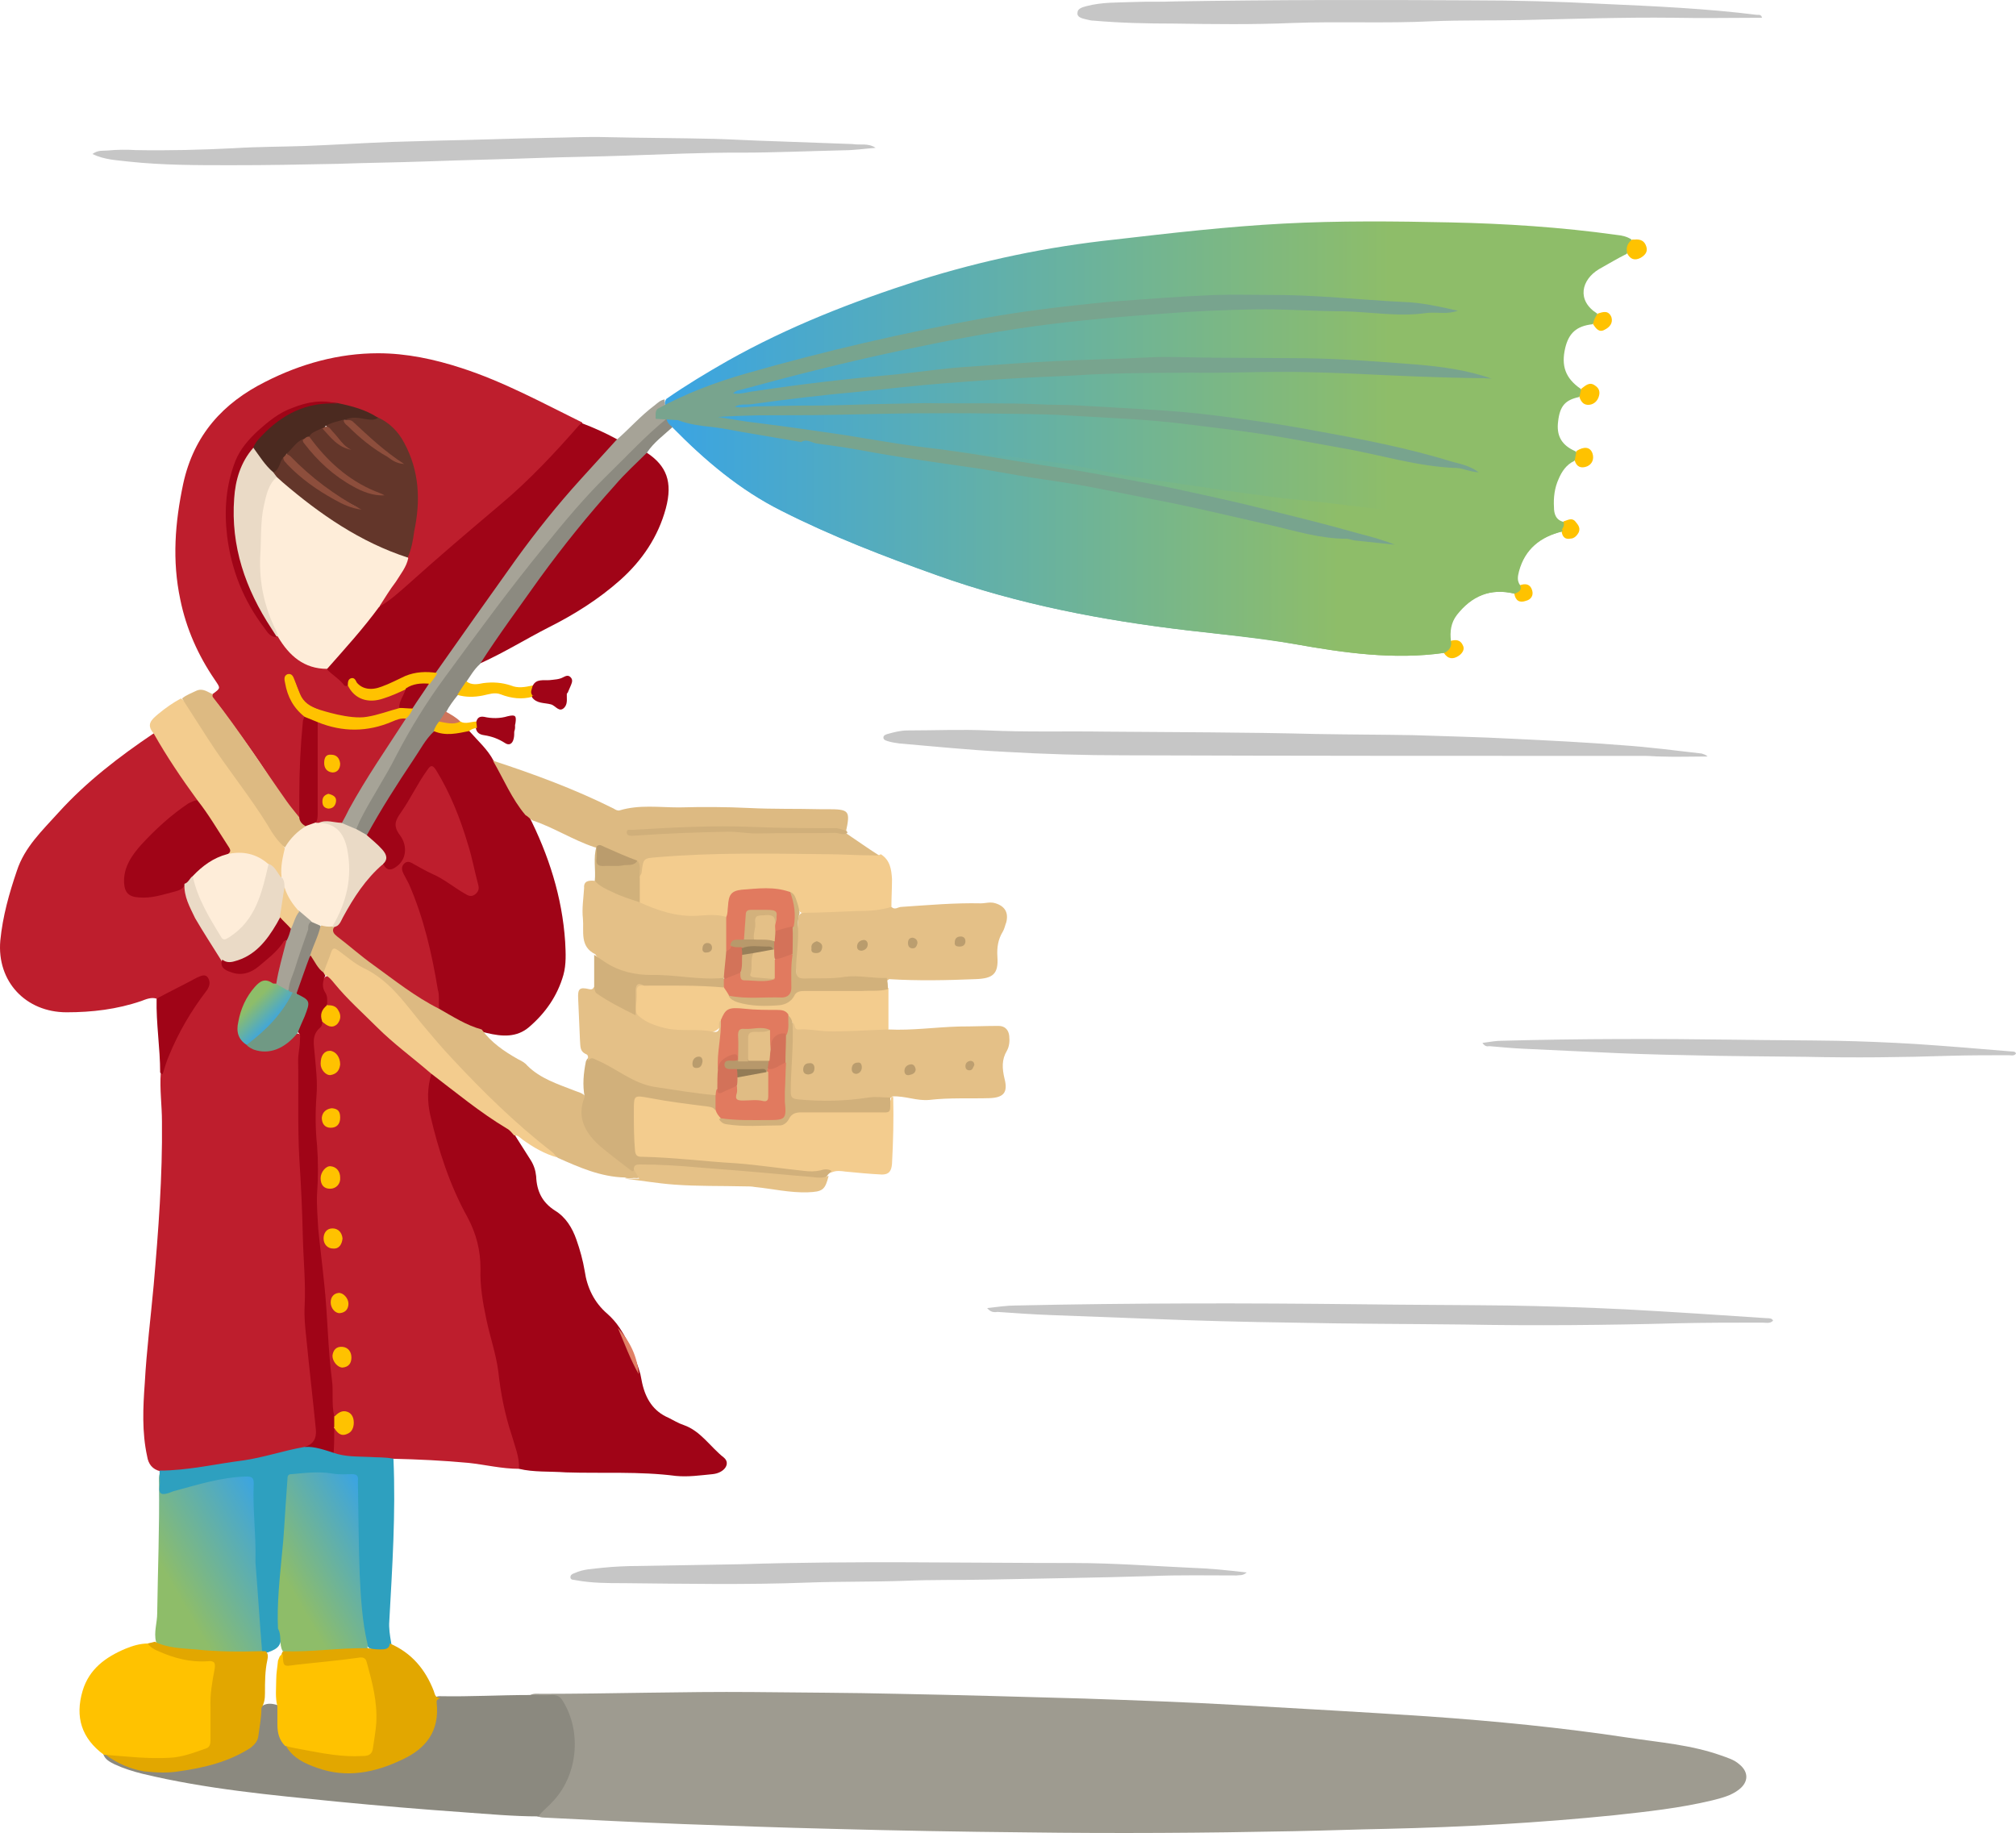 <?xml version="1.0" encoding="UTF-8"?><svg id="Layer_1" xmlns="http://www.w3.org/2000/svg" xmlns:xlink="http://www.w3.org/1999/xlink" viewBox="0 0 340.48 309.56"><defs><style>.cls-1{fill:url(#bluegreen1);}.cls-2{fill:#a6a397;}.cls-3{fill:#f2cc8f;}.cls-4{fill:#d1b17b;}.cls-5{fill:#ba9d6e;}.cls-6{fill:#b8996b;}.cls-7{fill:#bb9d6e;}.cls-8{fill:url(#bluegreen1-3);}.cls-9{fill:#e5c187;}.cls-10{fill:#be1e2d;}.cls-11{fill:#b7986b;}.cls-12{fill:#937b56;}.cls-13{fill:#d4b17c;}.cls-14{fill:#a00417;}.cls-15{fill:url(#bluegreen1-4);}.cls-16{fill:#d2b17b;}.cls-17{fill:#d1b07b;}.cls-18{fill:#feedd9;}.cls-19{fill:#a7a397;}.cls-20{fill:url(#bluegreen1-5);}.cls-21{fill:#f3cc8e;}.cls-22{fill:#8c4d3b;}.cls-23{fill:#e4c087;}.cls-24{fill:#bd9f70;}.cls-25{fill:#8d4e3c;}.cls-26{fill:#b99c6d;}.cls-27{fill:#eadac6;}.cls-28{fill:#ddba82;}.cls-29{fill:#ba9c6d;}.cls-30{fill:#78a48e;}.cls-31{fill:#63362a;}.cls-32{fill:#2ea0bf;}.cls-33{fill:url(#bluegreen1-2);}.cls-34{fill:#d37259;}.cls-35{fill:#8b897f;}.cls-36{fill:#e18065;}.cls-37{fill:#e2a700;}.cls-38{fill:#d37359;}.cls-39{fill:#e0bc84;}.cls-40{fill:#ba9c6e;}.cls-41{fill:#8c8a80;}.cls-42{fill:#ffc200;}.cls-43{fill:#ce745b;}.cls-44{fill:#9e9b90;}.cls-45{fill:#d47259;}.cls-46{fill:#d3b17c;}.cls-47{fill:#e17a5f;}.cls-48{fill:#d0af7a;}.cls-49{fill:#c6c6c6;}.cls-50{fill:#987f59;}.cls-51{fill:#8d8a80;}.cls-52{fill:#bb9e6f;}.cls-53{fill:#709984;}.cls-54{fill:#4b2a20;}</style><linearGradient id="bluegreen1" x1="112.27" y1="74.07" x2="275.55" y2="74.07" gradientTransform="matrix(1, 0, 0, 1, 0, 0)" gradientUnits="userSpaceOnUse"><stop offset="0" stop-color="#3aa4e3"/><stop offset=".75" stop-color="#8ebd69"/></linearGradient><linearGradient id="bluegreen1-2" x1="47.43" y1="257.04" x2="22.87" y2="271.23" xlink:href="#bluegreen1"/><linearGradient id="bluegreen1-3" x1="46.39" y1="172.84" x2="41.62" y2="168.07" xlink:href="#bluegreen1"/><linearGradient id="bluegreen1-4" x1="65.36" y1="257.97" x2="43.11" y2="270.82" xlink:href="#bluegreen1"/><linearGradient id="bluegreen1-5" x1="112.55" y1="90.36" x2="263.89" y2="90.36" xlink:href="#bluegreen1"/></defs><path class="cls-44" d="M89.55,286.26c.6-.3,1.2-.2,1.8-.2,11.9,0,23.9-.4,35.8-.3,8.2,.1,16.3,.1,24.5,.3,10.5,.2,21,.5,31.5,.8,8.7,.3,17.3,.6,26,1.1,10.6,.6,21.3,1.2,31.9,1.9,11.4,.8,22.7,1.9,33.9,3.6,5.3,.8,10.6,1.2,15.7,3,1.1,.4,2.2,.7,3.1,1.5,1.6,1.3,1.6,3-.1,4.3-1.3,1-2.9,1.4-4.5,1.8-5.4,1.3-11,1.9-16.5,2.5-12.8,1.3-25.5,2-38.4,2.3-5.3,.1-10.5,.3-15.8,.4-15,.3-30,.4-45,.2-11-.1-22-.3-33.1-.6-8.3-.2-16.6-.5-24.9-.8-7.9-.3-15.7-.7-23.6-1.1-.4,0-.7-.1-1.1-.2-.1-1.1,.8-1.6,1.4-2.2,2.8-2.9,4.3-6.4,4.2-10.5-.1-2.1-.6-4.2-1.6-6.1-.5-1-1.2-1.4-2.3-1.4-.8,.2-1.9,.6-2.9-.3Z"/><path class="cls-10" d="M26.45,168.66c-.9-.3-1.8,.1-2.6,.4-4.1,1.4-8.3,1.9-12.6,1.9-6.9,0-11.8-5.2-11.2-12.1,.4-4.1,1.5-8,2.8-11.8,1.3-4,4.3-6.8,7-9.8,4.7-5.2,10.3-9.5,16.1-13.4,.8,0,1,.6,1.2,1.1,1.5,3,3.5,5.7,5.5,8.5,.4,.5,1,1,.7,1.8-3.9,2.4-7.4,5.4-10.2,9-1,1.2-1.7,2.7-1.8,4.3-.1,1.7,.6,2.5,2.3,2.6,2.7,.1,5.2-.7,7.5-1.9,.7,1.2,.7,2.6,1.4,3.9,1.4,2.5,2.9,4.8,4.4,7.2,.3,.5,.7,1,.8,1.6,.2,1.4,.8,2.1,2.2,2.2,1.4,.1,2.5-.4,3.6-1.2,1.3-1.1,2.6-2.2,3.7-3.5,.3-.4,.8-1.2,1.4-.2-.4,2.4-1,4.7-1.7,7-.4,.5-.9,.3-1.4,.1-.9-.3-1.5,0-2.1,.7-1.7,1.8-2.5,4-2.9,6.5-.2,1.2,.6,2.1,1.4,2.8,2.3,1.5,4.7,1.2,7.2-1,.4-.4,.8-1.2,1.6-.6,.4,.6,.3,1.3,.3,2-.4,6.3-.4,12.6,0,18.9,.1,2.5,.2,5.1,.3,7.6,.2,6.3,.6,12.7,.7,19,.1,5.1,.8,10.3,1.4,15.4,.2,1.6,.3,3.2,.5,4.8,.2,1.9,.1,2-1.7,2.3-.2,0-.4,.1-.5,.1-6.6,1.8-13.4,2.9-20.2,3.8-1.5,.2-3,.5-4.5-.2-1.3-.3-2-1.2-2.2-2.5-.9-4.1-.7-8.3-.4-12.4,.3-5.5,1-11,1.5-16.5,.8-9.2,1.5-18.4,1.4-27.6,0-2.8-.4-5.5-.2-8.3,1.4-4.5,3.7-8.6,6.3-12.5,.4-.6,.8-1.1,1.2-1.7,.3-.4,.5-1,.1-1.4s-.9-.2-1.3,0c-1.8,.9-3.5,1.9-5.3,2.7-.5,.2-1,.7-1.7,.4Z"/><path class="cls-1" d="M275.55,40.46c-.1,.8-.5,1.6-.8,2.4-1.6,.8-3.1,1.7-4.7,2.6-3,1.8-3.8,5.3-.3,7.5,.1,.8-.2,1.3-.8,1.8-2.7,.3-4,1.5-4.6,4-.7,3,0,5.1,2.6,6.9,.4,.6,.2,1-.3,1.4-2.3,.5-3.2,1.5-3.5,4.1-.3,2.3,.5,3.8,2.4,4.8l.6,.3c.4,.6,.2,1.1-.3,1.6-1.3,.6-2.1,1.8-2.6,3-.7,1.5-.9,3.2-.8,4.8,0,1.1,.3,2.2,1.7,2.5,.5,.7,.4,1.2-.4,1.3h0v.3c-3.7,.9-6.3,3-7.3,6.7-.2,.8-.4,1.6,.2,2.4,.3,.8-.2,1.2-.9,1.4-4.1-1-7.3,.4-9.8,3.6-1,1.3-1.2,2.8-1,4.4,.2,.9-.2,1.5-1.1,2-8.5,1.2-16.9,0-25.3-1.5-5.9-1-12-1.6-18-2.3-14.4-1.7-28.6-4.4-42.3-9.3-9-3.2-17.8-6.6-26.3-10.9-7-3.5-12.9-8.5-18.4-14.1-.6-.4-1.1-.9-1.1-1.7l.1-.1c0-.5-.2-1.1,.2-1.5-.6-.4-.6-.9-.2-1.5,3.3-2.3,6.8-4.4,10.3-6.4,10.3-5.8,21.1-10,32.3-13.6,10.8-3.4,21.8-5.7,33.1-6.9,9.5-1.1,19-2.2,28.5-2.7,9.4-.5,18.8-.4,28.2-.2,9.3,.2,18.7,.8,28,2.1,1,.1,1.9,.3,2.6,.8Z"/><path class="cls-10" d="M87.65,248.06c-2.9,0-5.7-.7-8.5-1-4.3-.4-8.5-.6-12.8-.7-1.6,.6-3.1,.1-4.7,.2-1.3,.1-2.5-.2-3.8-.3-.6,0-1.3-.2-1.6-.8-.4-1.3-.3-2.6-.1-3.9,.3-.7,.7-.4,1.1-.2,.6,.4,1.2,.6,1.7,0s.5-1.3,.2-1.9c-.4-.7-1-.7-1.7-.4-.5,.2-.9,.5-1.3-.2-.4-.9-.4-1.8-.4-2.7-.1-4.7-.8-9.4-1-14-.3-6.4-1.4-12.7-1.7-19.1-.1-1.3,.2-2.6,.2-3.9,.1-3.6-.4-7.2-.3-10.8,.2-4.1,.2-8.1-.4-12.1-.2-1.5,.9-2.4,1.5-3.4,.3-.5,.7-.5,1.2-.2,.8,.4,1.5,.2,1.8-.6,.3-.8-.1-1.4-.9-1.7-.3-.1-.7-.2-.9-.5-.3-.9-.5-1.8-.8-2.6-.3-.8-.2-1.6,.5-2.3,.7-.4,1.1,.2,1.5,.6,4.7,5.4,10,10.2,15.5,14.7,.5,.4,1.1,.7,1.1,1.5-.9,8.7,2.8,16.3,6.4,23.8,1.1,2.2,2.2,4.4,2.1,6.9-.1,5.8,1.3,11.2,2.7,16.7,.4,1.6,.6,3.3,.8,4.9,.4,3.9,1.9,7.5,2.8,11.3,.1,.9,.6,1.8-.2,2.7Z"/><path class="cls-10" d="M35.85,117.26c1.5-1.1,1.4-1,.4-2.5-2.8-4.1-4.8-8.6-5.8-13.5-1.4-6.6-.9-13,.5-19.6,1.8-8.2,6.7-13.6,13.9-17.2,5.9-3,12.3-4.8,19-4.8,4.8,0,9.5,1,14.1,2.5,7.1,2.3,13.7,5.9,20.4,9.2-.1,.6-.5,1.1-.9,1.5-5.8,6.4-12.1,12.4-18.9,17.8-3.7,3-7.2,6.3-10.8,9.5-.7,.6-1.5,1.2-2.3,1.8-.4,.3-.7,.8-1.3,.5-.3-.6,.2-1.1,.4-1.5,.7-1.3,1.6-2.5,2.4-3.7,.7-1,1.3-2.1,1.7-3.3,1-2.9,1.7-6,1.7-9.1,0-5.6-1.3-10.7-6.5-13.9-2.2-1.2-4.5-1.9-6.9-2.5-4.3-.8-8,.3-11.3,3-1.1,.9-2.3,1.9-3.2,3-2.6,3.1-3.5,6.8-3.7,10.6-.4,7.6,1.7,14.5,6.4,20.5,.5,.6,.9,1.3,1.8,1.5,.1,0,.3,.1,.4,.2,.9,.7,1.4,1.8,2.2,2.6,1.3,1.4,2.8,2.2,4.7,2.4,.5,.1,1,.1,1.4,.5,1.4,.7,2.3,1.9,3.5,2.8,2,2.4,3.5,2.8,6.5,1.7,1.1-.4,2-1.4,3.3-1,.2,1.3-.7,2.3-1,3.4-2.7,1.3-5.5,2.2-8.6,1.9-.8-.1-7.1-1.8-8.1-3.1-.5-.6-.7-1.4-1-2.1s-.4-1.4-1.1-2c-.4,.9-.1,1.6,.2,2.3,.5,1.2,1,2.3,1.9,3.2,.4,.4,.8,.8,.8,1.4-.5,5.4-.5,10.9-.7,16.3-.5,1.2-1,.3-1.4-.1-1.3-1.7-2.8-3.4-3.9-5.3-2.8-4.6-6.1-8.9-9.3-13.3-.8-.4-1.6-.8-.9-1.6Z"/><path class="cls-14" d="M87.65,248.06c.1-2-.7-3.8-1.2-5.6-1.2-3.6-1.9-7.2-2.3-10.9-.4-3-1.4-5.8-2-8.7-.6-2.8-1.1-5.7-1-8.6,0-3.1-.7-5.9-2.2-8.7-3-5.4-4.9-11.3-6.3-17.3-.5-2.3-.5-4.6,.2-6.9,.5-.2,.8,.2,1.1,.4,4,2.9,7.7,6.1,12,8.6,.6,.3,1,.8,1.1,1.5,.9,1.4,1.7,2.7,2.6,4.1,.5,.8,.8,1.7,.9,2.7,.1,2.5,1,4.4,3.2,5.8,1.8,1.1,2.9,2.9,3.6,4.9,.6,1.7,1.1,3.5,1.4,5.3,.4,2.8,1.6,5.3,3.8,7.2,.8,.7,1.5,1.5,2.1,2.4,1.6,2.4,2.7,5.1,3.5,7.8,.1,.5,.2,1,.3,1.5,.6,2.7,1.9,4.8,4.5,5.9,.8,.4,1.6,.9,2.5,1.2,2.9,1,4.5,3.7,6.8,5.5,1.2,1,.1,2.6-1.9,2.8-2.1,.2-4.1,.5-6.2,.3-6.2-.8-12.4-.4-18.6-.6-2.8-.2-5.4,0-7.9-.6Z"/><path class="cls-14" d="M79.35,123.56c1.4,1.6,3,3,4,4.9,1.2,.9,1.7,2.3,2.4,3.6,1,2,2.2,3.8,3.5,5.6,3.4,6.7,5.7,13.8,6.2,21.4,.1,1.9,.2,3.8-.3,5.6-1,3.5-3,6.4-5.8,8.8-2.1,1.8-4.6,1.6-7.1,1-.3-.1-.5-.1-.8-.2-2.5-.5-4.5-2-6.8-3.1-.3-.2-.6-.4-.8-.8-.3-1.5-.1-3-.4-4.5-1.3-6.1-2.5-12.3-5.4-18-.4-.8-.6-1.6,.1-2.3,.7-.7,1.4-.4,2.2,0,2.3,1.2,4.7,2.3,6.9,3.9,.5,.3,1,.7,1.5,1,.5,.2,.9,.4,1.4,0,.4-.4,.3-.8,.2-1.3-1.2-5.7-3-11.1-5.5-16.3-.5-1-.9-2.5-1.9-2.6s-1.4,1.4-2,2.2c-1.3,1.8-2.2,4-3.5,5.8-.5,.7-.4,1.3,.1,1.9,.6,.8,.9,1.7,1.1,2.7,.3,1.6-.3,3-1.6,3.9-1,.7-1.8,.5-2.5-.5,.6-1.4,0-2.4-1-3.3-.6-.6-1.4-1-1.7-1.9,0-.8,.5-1.3,.9-2,2.7-4.9,5.9-9.6,9.1-14.3,.4-.6,.9-1.3,1.8-1.4,1.6,.2,3.1,.5,4.7,0,.2-.2,.7-.2,1,.2Z"/><path class="cls-35" d="M89.55,286.26c1.2,0,2.5,.1,3.7,0,.9,0,1.4,.3,1.8,1,3.3,5.3,2.5,12.8-1.9,17.2-.7,.8-1.6,1.4-2.2,2.3-4.2,0-8.5-.4-12.7-.7-7.1-.5-14.2-1.1-21.4-1.8-11-1.1-22-2.1-32.8-4.7-1.6-.4-3.2-.9-4.7-1.6-.8-.4-1.6-.8-1.9-1.7,.1-.1,.3-.1,.4-.1,2.6,1.3,5.1,2.5,8.1,2.6,1.4,.1,2.9,0,4.3-.2,3.8-.5,7.5-1.3,10.9-3.3,1.4-.8,2.1-1.8,2.3-3.3,.2-1.2,0-2.5,.6-3.7,.9-.7,1.8-.6,2.8-.3,.7,.7,.5,1.6,.5,2.4,0,1.5,.3,2.9,1.1,4.2,.6,1.2,1.7,1.8,2.8,2.4,5.5,3,10.9,2.2,16.3-.3,.4-.2,.8-.4,1.2-.7,3.1-1.7,4.7-4.3,4.6-7.9,0-.7-.2-1.6,.9-1.6,5.2,.1,10.2-.2,15.3-.2Z"/><path class="cls-14" d="M64.05,102.46c1.8-1,3.3-2.4,4.9-3.8,5.1-4.6,10.3-9,15.5-13.4,4.9-4.1,9.2-8.7,13.4-13.5,.1-.1,.3-.2,.4-.3,2.1,.8,4.1,1.7,6.1,2.8,.1,.7-.5,1.1-.9,1.5-3.3,3.6-6.6,7.2-9.7,11-5.5,6.8-10.4,13.9-15.4,21.1-1.2,1.7-2.5,3.4-3.7,5.2-.2,.4-.6,.7-1,.9-3.2-.1-6,1-8.8,2.3-1.6,.8-3.4,.9-4.9-.5-.6-.6-1-.3-1.4,.1-.1,0-.3,0-.4-.1-.8-1.1-2.1-1.8-3-2.8,0-.9,.7-1.4,1.2-1.9,2.3-2.6,4.6-5.1,6.6-7.9,.3-.4,.6-.7,1.1-.7Z"/><path class="cls-33" d="M26.35,277.26c-.4-1.6,.2-3.2,.2-4.8,.1-7.3,.4-14.5,.3-21.8,0-.7-.1-1.4,.2-2,.6,.5,.5,1.2,.5,1.8,.1,1.3,.2,1.4,1.5,1.1,3.3-.9,6.6-1.9,10.1-2.3,.9-.1,1.8-.1,2.8-.2,.9,0,1.3,.4,1.4,1.3v1c.1,8.7,.5,17.4,1.3,26,.1,.6,.1,1.1-.3,1.6-.4,.3-.8,.4-1.3,.4-4.6,.2-9.2-.1-13.8-.8-1.1-.1-2.3-.2-2.9-1.3Z"/><path class="cls-28" d="M88.75,137.66c-2.3-2.7-3.7-6.1-5.5-9.2,7,2.3,13.8,4.8,20.4,8.1,.3,.2,.7,.4,1,.3,3.3-1,6.7-.5,10-.5,4-.1,7.9-.1,11.9,.1s7.9,.1,11.9,.2h1.2c3.8,0,4,.2,3.2,3.9-7.8-.1-15.7-.5-23.5-.4-4,.1-7.9,.1-11.9,.6,4-.4,8.1-.5,12.1-.6,7-.1,14.1,.3,21.2,.2,.8,0,1.4,.3,2.2,.4,1.8,1.2,3.6,2.5,5.5,3.7-.3,.9-1.1,.7-1.7,.7-2.5,0-5.1-.1-7.6-.2-6.6-.2-13.2-.2-19.8,0-2.8,.1-5.5,.3-8.3,.5q-2.1,.2-2.6,2.2l-.3,.6c-.6,.2-.6-.3-.7-.6-.2-.5-.1-1.1-.2-1.6-2-1.3-4.3-2.1-6.5-2.9-.1,0-.3-.1-.4-.1-3.6-1.2-6.8-3.3-10.4-4.5-.5-.3-.8-.7-1.2-.9Z"/><path class="cls-23" d="M150.05,173.86c4,.2,8-.4,12-.5,2.2,0,4.4-.1,6.6-.1,1.1,0,1.7,.7,1.8,1.7,.1,.9,0,1.8-.4,2.5-.9,1.5-.8,3-.4,4.7,.6,2.3-.1,3.2-2.5,3.3-3.4,.1-6.8-.1-10.2,.3-2.1,.2-4.1-.7-6.2-.6-.1,.1-.3,.2-.4,.3-5,.4-10.1,1.2-15.1,.5-1.8-.2-2.1-.5-2.1-2.3,0-3.4,.3-6.8,.4-10.2,0-.3,.1-.5,.3-.8,4.5,1.2,9.1,.9,13.7,.6,.8,.1,1.7,0,2.5,.6Z"/><path class="cls-49" d="M288.4,127.76c-2.7,0-5.3,.1-8,0-.8,0-1.7-.1-2.5-.1-29.3,0-58.7,0-88-.1-6.8,0-13.6-.2-20.4-.6-5.9-.3-11.7-.9-17.6-1.4-.7-.1-1.4-.2-2-.4-.3-.1-.7-.2-.7-.6s.4-.5,.7-.6c1.1-.3,2.2-.6,3.4-.6,4.5,0,9.1-.2,13.6,0,6.5,.3,13.1,.1,19.6,.2,11.9,.1,23.9,.1,35.8,.4,5.5,.1,11,.1,16.5,.2,5.5,.2,11,.3,16.6,.6,6.2,.3,12.4,.6,18.6,1.1,4.5,.3,9,.9,13.4,1.4,.3,.1,.7,.2,1,.5Z"/><path class="cls-32" d="M44.25,278.76c-.4-4.9-.7-9.9-1.1-14.8v-.6c.1-4.3-.5-8.5-.3-12.8,0-.9-.2-1.2-1.2-1.2-4.3,.1-8.3,1.4-12.4,2.5-.3,.1-.5,.2-.8,.3-1,.3-1.7,.3-1.5-1.1,.1-.8,0-1.7,0-2.5v-.2c4.7,0,9.3-1.1,14-1.7,3.6-.5,7-1.7,10.5-2.3,1.2,0,2.4-.3,3.5,.1,.5,.2,1.1,.4,1.4,.9,2,.7,4,.6,6.1,.7,1.3,.1,2.6,0,4,.3,.4,9.2-.2,18.3-.7,27.4-.1,1.2,.1,2.4,.3,3.6,.3,1.1-.4,1.3-1.2,1.4-.9,.1-1.8,0-2.6-.5-.4-.5-.5-1.2-.6-1.8-.7-4.2-1.1-8.5-1.1-12.8s-.5-8.5-.3-12.7c0-1.1-.3-1.6-1.5-1.6-2.6,.1-5.1-.5-7.7-.1-1.1,.2-1.7,.5-1.8,1.8-.4,5.6-.8,11.2-1.3,16.8-.2,2.3-.2,4.6-.3,6.9-.1,.4-.1,.8-.1,1.2-.1,1.9-.4,2.4-2.3,3.1-.5,.1-.8,.1-1-.3Z"/><path class="cls-21" d="M150.55,185.26h.3c.1,3.8,0,7.5-.2,11.3-.1,1.2-.5,1.8-1.7,1.8-2.1-.1-4.1-.3-6.2-.5-.7-.1-1.5-.2-2.2,.1-2.5,.9-5.1,.4-7.7,.1-4.4-.5-8.9-.9-13.3-1.3-3.7-.4-7.4-.6-11.2-.8-.9-.1-1.4-.5-1.5-1.5-.4-2.8-.3-5.5-.3-8.3,0-1.3,.6-1.8,1.9-1.4,3.6,.8,7.3,1.1,10.9,1.7,.6,.1,1.1,.2,1.5,.6,.5,.6,.8,1.2,1.3,1.8,.7,.6,1.6,.7,2.4,.7h6.2c.9,0,1.6-.2,2.2-1,.7-1.1,1.8-1.3,3-1.3,3.7,0,7.4-.1,11,0,1.8,.1,3.2,.1,3.6-2Z"/><path class="cls-23" d="M150.55,153.16c.6,.6,1.1,0,1.7,0,4.5-.3,8.9-.7,13.4-.6,.8,0,1.6-.3,2.5,0,1.6,.5,2.2,1.6,1.8,3.2-.2,.5-.3,1.1-.6,1.6-.8,1.3-1,2.7-.9,4.2,.2,2.9-.7,3.7-3.7,3.8-4.9,.2-9.7,.3-14.6,0-.4,.4-1,.5-1.5,.5-3.6-.6-7.2,.2-10.8,0-.7,0-1.4,0-2.1-.1s-1.3-.5-1.3-1.2c-.1-3.2,.1-6.4,.4-9.6,0-.3,.2-.5,.4-.7,1.5-.7,3.1-.6,4.7-.7,3.1-.1,6.1-.1,9.2-.6,.4,0,.9-.1,1.4,.2Z"/><path class="cls-42" d="M17.85,296.36h-.3c-3.8-2.8-4.9-6.4-3.6-10.8,1.1-3.7,3.9-5.7,7.2-7.1,1.2-.5,2.5-.9,3.9-.9,1.2,.3,2.2,1.1,3.4,1.5,2.1,.6,4.2,1.2,6.4,1.1,1.6,0,2,.4,1.8,2-.6,3.6-.6,7.2-.6,10.9,0,2.1-.2,2.5-2.3,3.2-5.2,1.7-10.6,1.5-15.9,.1Z"/><path class="cls-21" d="M150.55,153.16c-1.9,.6-3.9,.7-5.8,.7-3.1,.1-6.2,.3-9.4,.3-.7-.4-.7-1.2-.9-1.9-.2-.7-.6-1.3-1.4-1.4-2.6-.7-5.2-.4-7.8-.2-1.3,.1-1.8,1-1.9,2.2-.1,.8,.1,1.6-.8,2.1-4.5,0-9,.6-13.2-1.6-.6-.3-1.3-.5-1.6-1.2-.3-1.4-.6-2.8,.3-4.1l.3-.6c.3-2.6,.3-2.5,2.8-2.7,9.5-.8,18.9-.6,28.4-.5,2.6,0,5.2,.2,7.9,.2,.4,0,.9,.1,1.3-.2,1.6,1,1.8,2.6,1.9,4.2,0,1.6-.1,3.2-.1,4.7Z"/><path class="cls-14" d="M109.25,76.46c3.3,2.2,4.4,4.9,3.2,9.4-1.3,4.8-4,8.8-7.7,12.1-3.6,3.2-7.7,5.8-12.1,8-3.9,2-7.6,4.3-11.6,6.1-.3-.6,.2-1.1,.5-1.5,5.8-8.4,11.6-16.7,18.2-24.5,2.6-3.1,5.5-6.1,8.3-9.1,.2-.4,.6-.8,1.2-.5Z"/><path class="cls-28" d="M74.15,170.36c2.3,1.3,4.6,2.8,7.2,3.5,1.6,2.2,3.8,3.7,6.1,5,.6,.3,1.2,.6,1.6,1.1,2.2,2.2,5.1,3.1,7.9,4.2,.7,.3,1.5,.4,2,1.1,.1,.3,.1,.6,0,1-.8,2.9,.6,5,2.6,6.8,1.7,1.6,3.7,2.7,5.4,4.3,.2,.2,.4,0,.6,.1,.3,.3,.6,.8,.5,1.2-.2,.5-.8,.2-1.2,.3-.4,0-.9,.1-1.3-.1-4.1-.1-7.7-1.7-11.3-3.3-3.3-2.2-6.1-4.8-9-7.5-6.7-6.2-12.7-13-18.3-20.1-.5-.6-1-1.3-1.7-1.6-2.7-1.3-5-3.3-7.5-4.9-.8-.5-1.2-.5-1.5,.4s-.5,1.9-1.3,2.5c-1.5-.4-2-1.7-2.7-2.9,.4-1.9,1.1-3.6,2-5.2,.6-.2,1.3-.1,1.9,0,.1,0,.3,.1,.4,.2,.3,1,1,1.7,1.8,2.3,4.8,3.8,9.7,7.5,14.9,10.7,.2,.2,.6,.5,.9,.9Z"/><path class="cls-49" d="M210.55,265.57c-.7,.6-1.2,.4-1.7,.5-4.8,0-9.6-.1-14.4,.1-9.3,.3-18.6,.4-27.9,.6-4.6,.1-9.1,0-13.7,.2-5.5,.2-11,.1-16.4,.3-10.4,.4-20.8,.2-31.1,.1-2.7,0-5.4,0-8.1-.5-.4-.1-.8,0-.9-.4-.1-.5,.4-.7,.7-.8,1.5-.7,3.1-.7,4.7-.9,2-.2,4-.3,6.1-.3,5.8-.1,11.6-.2,17.4-.3,18.7-.6,37.5-.2,56.2-.2,6.5,0,13.1,.5,19.6,.8,3.1,.1,6.2,.4,9.5,.8Z"/><path class="cls-49" d="M147.86,24.97c-1.81,.14-3.53,.4-5.34,.41-5.72,.13-11.55,.39-17.26,.4-6.51-.04-13.05,.29-19.57,.5-5.02,.18-10.14,.23-15.16,.41-6.13,.23-12.35,.34-18.48,.57-5.02,.18-10.04,.23-15.06,.41-6.02,.12-11.94,.24-17.95,.23-5.81,0-11.52,.01-17.3-.61-1.99-.25-3.99-.26-6.13-1.28,.95-.7,1.74-.52,2.54-.59,1.61-.15,3.22-.17,4.81-.07,5.5,.1,11.03-.04,16.56-.32,3.92-.25,7.93-.24,11.85-.37,4.92-.19,9.85-.5,14.78-.69,2.71-.08,5.42-.15,8.13-.23,6.12-.11,12.15-.35,18.27-.46,3.31-.04,6.53-.21,9.83-.12,6.1,.14,12.12,.15,18.22,.29,3.3,.09,6.59,.3,9.9,.39,4.5,.16,9,.33,13.5,.49,1.29,.21,2.62-.21,3.87,.63Z"/><path class="cls-49" d="M297.58,3c-5.01,0-10.03,.1-14.9,0-8.64-.1-17.27,.2-25.77,.39-5.01,.1-10.03,0-15.04,.2-7.8,.39-15.74,0-23.54,.29-6.69,.29-13.51,.2-20.2,.1-4.46,0-8.91-.1-13.37-.49-.42,0-.84-.1-1.25-.2-.84-.2-1.67-.39-1.53-1.18,0-.59,.7-.88,1.53-1.08,2.65-.69,5.29-.59,7.94-.69,2.23-.1,4.6,0,6.96-.1C215.13-.04,231.98-.04,248.69,.06c7.24,0,14.63,.2,21.87,.59,8.78,.39,17.55,.78,26.19,1.86,.28,0,.7-.1,.84,.49Z"/><path class="cls-37" d="M62.15,278.36c.7,.1,1.3,.2,2,.2,.8,0,1.6,0,1.7-1,3.7,1.6,6,4.4,7.4,8,.2,.5,.2,1.2,1.1,1.2-.2,.2-.7,.2-.6,.8,.5,4.7-1.7,7.7-5.8,9.6-4.6,2.2-9.4,3.2-14.4,1.4-2-.7-4-1.6-5.2-3.6,1-.5,1.9-.1,2.8,.1,3.1,.6,6.1,1.2,9.3,1.1,1.9-.1,2.1-.3,2.4-2.1,.8-4.2,.2-8.3-1.1-12.4-.3-.9-.8-1.2-1.7-1.1-3.3,.5-6.7,.7-10,1.1-2.3,.3-2.6,0-2.5-2.3,.1-.3,.2-.5,.4-.6,.5-.3,1-.3,1.6-.3,3.1,.1,6.1-.2,9.2-.5,1.1-.2,2.3-.5,3.4,.4Z"/><path class="cls-49" d="M166.72,220.91c1.87-.21,3.33-.43,4.8-.43,19.46-.43,38.78-.43,58.23-.21,8.26,.11,16.52,.11,24.92,.21,6.53,.11,13.06,.32,19.72,.64,8,.43,15.99,.96,23.99,1.5,.4,0,.93,0,1.07,.43-.53,.53-1.2,.32-1.87,.32-4.8,0-9.46,0-14.26,.11-11.99,.32-24.12,.43-36.11,.21-9.73-.11-19.46-.11-29.05-.32-8-.11-15.99-.32-23.85-.64-5.6-.21-11.33-.43-16.92-.64-2.93-.11-6-.32-8.93-.53-.67,.11-1.2,0-1.73-.64Z"/><path class="cls-21" d="M150.05,173.86c-3.5,.1-7.1,.4-10.6,.3-1.5-.1-3-.4-4.5-.3-.9,.1-.6-.8-1-1.1-.6-.3-.7-1-1.3-1.3-.2-.1-.5-.3-.7-.4-2.6-.2-5.3-.3-8-.4-1.1,0-1.5,.9-1.9,1.8q-.6,2.1-2.9,1.9c-2.1-.2-4.2,0-6.3-.3-1.7-.3-3.2-1-4.6-1.7-.5-.2-.9-.6-.9-1.1-.1-1.4-.2-2.9,0-4.3,.1-.8,.8-.9,1.5-1,4.4,0,8.8-.2,13.2,.4,.8,.3,1.1,1,1.5,1.6,.4,.5,.8,.7,1.4,.8,2,.5,4.1,.6,6.2,.4,1.1-.1,2.1-.4,2.7-1.4,.6-.8,1.4-1,2.3-1.1,4.4-.1,8.7,.1,13.1-.1,.3,0,.5,.1,.8,.3,0,2.4,0,4.7,0,7Z"/><path class="cls-41" d="M109.25,76.46c-1.8,1.8-3.7,3.5-5.4,5.5-4.5,5-8.7,10.2-12.7,15.7-3.4,4.8-6.9,9.5-10.1,14.5-1,.9-1.6,2-2.3,3-.1,1-.6,1.8-1.5,2.3-.7,.9-1.4,1.8-1.9,2.8,.1,.8-.6,1.3-.9,1.9-.4,.5-.6,1.1-1.2,1.4-1.4,1.3-2.3,3.1-3.4,4.7-2.8,4.2-5.5,8.4-7.9,12.8-.8,.2-1.3-.2-1.8-.8-.2-.6,.1-1.1,.3-1.6,.8-1.6,1.6-3.2,2.6-4.7,2.4-3.7,4.1-7.8,6.5-11.5,2.2-3.4,4.2-7,6.7-10.1,1.9-2.3,3.6-4.8,5.3-7.2,4.7-6.4,9.7-12.7,14.8-18.8,4.5-5.3,9.5-10.2,14.7-14.8,.4-.4,.8-.8,1.4-.8,.8,.2,.8,.9,1.1,1.4-1.4,1.3-3.1,2.5-4.3,4.3Z"/><path class="cls-21" d="M33.35,135.16c-2.7-3.7-5.2-7.4-7.4-11.3-1.3-1.5-.4-2.3,.8-3.3,1.2-1,2.5-1.9,3.8-2.6,1.4,.9,2,2.4,2.8,3.7,3,4.9,6.5,9.3,9.6,14,1.7,2.6,3.6,5.1,5.3,7.8-.2,1.5-.3,3-.6,4.6-.6,.6-.8,0-1-.3-.5-.6-.9-1.2-1.6-1.5-2-1.5-4.2-1.9-6.6-1.7-.9-3-3-5.3-4.5-7.9-.2-.5-.7-.9-.6-1.5Z"/><path class="cls-21" d="M54.65,164.26c.4-1.2,.9-2.3,1.3-3.5,.3-.8,.6-.6,1.1-.3,1.4,1,2.7,2.2,4.3,3,4.5,2.1,7.1,6.1,10.1,9.7,1.6,1.9,3.1,3.7,4.8,5.5,5.3,5.7,10.8,11.1,17,15.9,.3,.2,.5,.6,.8,.9-2.1-.6-4-1.7-5.8-3-.4-.3-.8-.8-1.4-.7-.4-.4-.7-.9-1.3-1.2-4.5-2.7-8.6-6.1-12.8-9.3-3-2.6-6.3-5-9.1-7.8-2.4-2.4-5-4.7-7.2-7.4-.4-.5-.9-1.1-1.5-1.4-.2,.1-.3-.1-.3-.4Z"/><path class="cls-37" d="M17.85,296.36c3.6,.3,7.2,.7,10.8,.5,2.2-.1,4.2-.9,6.2-1.6,.6-.2,.7-.8,.7-1.4v-5.5c-.1-2.2,.3-4.4,.7-6.5,.2-1.2-.2-1.4-1.2-1.3-2.9,.2-5.6-.5-8.3-1.7-.7-.3-1.3-.6-1.8-1.3,.4-.1,.8-.2,1.2-.3,2.2,1.1,4.6,1.1,6.9,1.3,3.7,.4,7.4,.4,11,.3h.8c.5,.4,.4,1,.3,1.5-.4,1.8-.4,3.7-.4,5.6,0,.9-.1,1.7-.6,2.5,0,1.6-.3,3.1-.5,4.6-.1,1-.6,1.5-1.3,2.1-3.7,2.4-7.9,3.4-12.2,4-1.9,.3-3.8,.2-5.8,0-2.3-.4-4.5-1.3-6.5-2.8Z"/><path class="cls-2" d="M112.65,70.66c-3.6,2.9-6.7,6.3-10,9.5-3.9,3.8-7.3,7.9-10.7,12.1-5.9,7.2-11.3,14.6-16.8,22.1-3.1,4.2-5.8,8.6-8.2,13.2-1.9,3.8-4.3,7.3-6.2,11.1-.2,.5-.4,.9-.6,1.4-1.1,.2-1.9-.2-2.7-.9-.2-.7,.1-1.3,.4-1.8,3.1-5.6,6.5-11,10.2-16.1,.4-.5,.8-1.1,1.2-1.7,.9-1.4,1.8-2.7,2.7-4.1,.5-.6,.8-1.4,1.6-1.8,4.5-6.4,9.1-12.9,13.6-19.2,3.4-4.7,7-9.2,10.9-13.5,2-2.2,4-4.4,6-6.6,2.2-1.9,4.1-4.1,6.5-5.9,.5-.4,1-.9,1.7-1,0,.5,0,1,.3,1.4,.2,.6,.2,1.2-.2,1.7,.3-.1,.3,0,.3,.1Z"/><path class="cls-17" d="M107.05,197.46c0,.4-.2,.4-.5,.2-1.7-1.3-3.4-2.6-5.1-4-2.4-2.1-4.2-4.8-2.7-8.4-.4-2-.2-4,.2-6,.4-1,1.1-1,1.9-.6,1.2,.6,2.5,1.1,3.7,1.9,2.9,2,6.2,2.7,9.6,3.1,1.8,.2,3.6,.5,5.3,.7,.6,.1,1.2,.1,1.6,.7,.3,.8,.5,1.7-.3,2.4-.3-.5-.8-.5-1.3-.6-3.2-.4-6.5-.8-9.6-1.4-2.8-.5-2.8-.6-2.8,2.2,0,2.3,0,4.5,.2,6.7,.1,.8,.4,1,1.1,1,5.4,.1,10.7,.8,16,1.1,3.9,.3,7.7,.9,11.6,1.3,.9,.1,1.7,.1,2.6-.1,.6-.2,1.3-.3,1.9,.1l-.6,.6c-.5,.9-1.4,.8-2.2,.7-4.6-.3-9.2-.8-13.8-1.2-4.6-.4-9.2-.7-13.8-1-.9,.2-2,.1-3,.6Z"/><path class="cls-28" d="M48.15,143.16c-1.3-1.1-2.2-2.5-3-3.9-3.1-5-6.9-9.6-10.1-14.6-1.4-2.2-2.9-4.5-4.3-6.7,.7-.6,1.6-.9,2.4-1.3,1.1-.5,1.9,.2,2.8,.6-.1,.2-.1,.4,.1,.6,4.4,5.6,8.3,11.7,12.4,17.5,.7,1,1.5,1.9,2.2,2.8,.6,.3,1,.8,1.2,1.4-1.3,1.3-2.4,2.6-3.7,3.6Z"/><path class="cls-9" d="M107.05,197.46c0-.7,.4-.8,1-.8,3.3,0,6.6,.2,9.9,.5,2.5,.2,5,.4,7.5,.6,3.8,.3,7.7,.7,11.5,1,1,.1,2,.3,3-.2-.6,2.4-1,2.7-3.5,2.8-3.1,.1-6-.6-9-.9-.5-.1-1.1-.1-1.6-.1-4-.1-8,0-12-.3-2.8-.2-5.6-.7-8.4-1h2.5c-.5-.8-.7-1.2-.9-1.6Z"/><path class="cls-14" d="M26.45,168.66c2.2-1.2,4.5-2.3,6.7-3.5,.7-.3,1.5-.8,2,0,.4,.7,.3,1.4-.3,2.2-2.6,3.4-4.7,7-6.3,10.9-.4,.9-.7,1.9-1,2.9-.2,.6-.3,0-.5,0,0-4.2-.7-8.3-.6-12.5Z"/><path class="cls-16" d="M149.95,167.06c-1.4,.4-2.9,.2-4.4,.3h-9.7c-.7,0-1.4,.1-1.7,.8-.5,1-1.5,1.5-2.5,1.6-2.4,.2-4.8,.2-7.1-.5-.6-.2-1.2-.5-1.5-1.1,.4-.4,.9-.3,1.4-.3,2.2,.1,4.4,.1,6.6,0,1.6,0,2-.4,2-2s.1-3.2,.3-4.8c-.1-1.5-.1-3,0-4.5,.3-1.6,0-3.1-.2-4.7-.1-.5-.2-.9,0-1.3,1.1,.2,1.2,1.1,1.5,1.9,.2,.6,.3,1.1,.4,1.7-.2,.7-.3,1.4-.3,2.2,.2,2.5-.3,5-.3,7.5,0,1.1,.4,1.4,1.4,1.4,2.3-.1,4.6,.1,6.9-.3,2.3-.3,4.7,.3,7,.2,.2,.7,.2,1.3,.2,1.9Z"/><path class="cls-48" d="M143.15,140.66c-.7,.5-1.4,0-2.1,0-4.4,.1-8.9,0-13.3,.1-1.6,0-3.1-.3-4.7-.3-5.4,.1-10.8,.3-16.3,.7-.5,0-.9-.1-.9-.6,0-.6,.5-.4,.8-.4,6.8-.4,13.7-.8,20.6-.5,4.6,.2,9.2,.2,13.8,.2,.7,0,1.3,.3,2,.5,0,.1,0,.2,.1,.3Z"/><path class="cls-42" d="M77.25,117.36c.5-.8,1-1.6,1.5-2.3,.9,.7,1.9,.5,2.9,.3,1.6-.2,3.1-.1,4.6,.4,1.2,.5,2.4,.3,3.7,0,.4,.5,.2,1.1,.2,1.6,0,.1-.1,.2-.2,.3-1.8,.5-3.6,.3-5.4-.4-1-.4-2,0-3,.2-1.5,.3-2.9,.3-4.3-.1Z"/><path class="cls-14" d="M89.95,117.46c-.5-.5-.1-1.1,0-1.6,.6-1.3,1.9-.9,2.9-1,.8-.1,1.6-.1,2.3-.5,.4-.2,.8-.4,1.2,0,.4,.4,.3,.8,.1,1.3-.2,.5-.4,.9-.6,1.4-2,.3-4,.7-5.9,.4Z"/><path class="cls-14" d="M86.85,123.56c0,.4,0,.8-.1,1.2-.2,.9-.8,1.2-1.5,.7-1.1-.7-2.2-1.1-3.5-1.3-.7-.1-1.3-.4-1.4-1.3,0-.1,.1-.2,.1-.2,1.9-1.2,3.9-.9,5.9-.6,.8,.2,.7,.9,.5,1.5Z"/><path class="cls-14" d="M89.95,117.46c1.9-.4,3.8-.8,5.8-.5-.1,.8,.2,1.8-.4,2.5-.9,1-1.5-.3-2.3-.5-1.1-.3-2.4-.1-3.2-1.2,0-.1,0-.2,.1-.3Z"/><path class="cls-42" d="M73.25,123.46c.2-.6,.5-1.1,.9-1.6,1.2-.5,2.4-.1,3.6,0,.9,.5,1.8,0,2.7,0,.4,.3,.2,.7,.1,1.1h-.2c-.4,.1-.8,.2-1.1,.5-2,.4-4,.9-6,0Z"/><path class="cls-14" d="M80.55,122.96c0-.4-.1-.7-.1-1.1,.2-.7,.6-.9,1.3-.8,1.3,.3,2.7,.3,4-.1,1.3-.3,1.5-.1,1.3,1.2-.1,.4-.2,.9-.3,1.3,.1-.9-.3-1.2-1.2-1.2-1.6,.2-3.4,0-5,.7Z"/><path class="cls-42" d="M266.75,67.06c.1-.5,.2-.9,.3-1.4,.7-.5,1.4-1.3,2.4-.5,.6,.4,.8,1,.6,1.7-.2,.8-.8,1.4-1.6,1.5-.9,.1-1.4-.4-1.7-1.3Z"/><path class="cls-42" d="M274.85,42.86c-.3-1,0-1.8,.8-2.4h.4c1-.1,1.7,.2,2,1.2,.3,.9-.3,1.5-1,1.9-1,.5-1.7,.2-2.2-.7Z"/><path class="cls-42" d="M265.95,77.76c.1-.5,.2-1,.3-1.6,1.3-.8,2.3-.7,2.7,.4,.3,.9,0,1.8-.9,2.2-1,.4-1.8,.1-2.1-1Z"/><path class="cls-42" d="M263.75,89.76v-.3c.3-.4,.5-.8,.3-1.4,.7-.2,1.4-.7,2,0,.4,.5,.9,1,.6,1.8-.3,.6-.8,1.1-1.4,1.1-.9,.2-1.4-.3-1.5-1.2Z"/><path class="cls-42" d="M269.05,54.76c.1-.7,.4-1.3,.8-1.8,.9-.3,1.8-.6,2.3,.6,.3,1-.3,1.7-1.1,2.1-1,.6-1.5-.2-2-.9Z"/><path class="cls-42" d="M243.85,110.26c.4-.7,.7-1.3,1.1-2,.9-.3,1.7-.2,2.1,.7,.4,.7-.1,1.4-.7,1.8-.9,.6-1.8,.6-2.5-.5Z"/><path class="cls-42" d="M255.75,100.26c.2-.5,.8-.8,.9-1.4,1-.4,1.8-.2,2.1,.8,.3,.9-.2,1.6-1,1.8-1.1,.4-1.8,0-2-1.2Z"/><path class="cls-36" d="M107.85,232.06c-1.4-2.5-2.4-5.2-3.5-7.8,2,2.2,3.3,4.8,3.5,7.8Z"/><path class="cls-43" d="M77.75,121.86c-1.2,.6-2.4,.2-3.6,0,.4-.6,.8-1.1,1.1-1.7,.9,.5,1.8,1,2.5,1.7Z"/><path class="cls-14" d="M54.65,164.26c.1,.2,.2,.4,.3,.5-.5,1-.6,2,0,2.9,.4,.6,.3,1.3,.3,2-.3,.9-.7,1.9-.8,2.8,0,.4-.1,.9-.4,1.1-1.5,1.3-1,2.9-.9,4.5,.2,2.3,.5,4.6,.3,7-.2,2.8-.2,5.6,.1,8.4,.2,2.7,.2,5.4,0,8.1-.1,2,.1,4,.2,6,.3,3.1,.7,6.1,1,9.2,.6,5.4,.6,10.8,1.3,16.2,.3,2-.1,4.1,.4,6.2,.5,.6,.5,1.3,0,1.9,0,1.4,0,2.8-.1,4.3-1.6-.5-3.2-1.1-4.9-1q2.1-.6,1.9-2.9c-.5-5.1-1.1-10.2-1.6-15.3-.2-1.9-.4-3.7-.3-5.6,.2-3.8-.2-7.6-.3-11.5-.1-4.5-.3-8.9-.6-13.4-.3-5.5-.1-11.1-.2-16.6,0-1.1,.3-2.2,.3-3.3,0-.5,.2-1-.3-1.4-.4-.5,0-1,.2-1.4s.4-.8,.6-1.3q.9-2.1-.9-3.6c-.1-.1-.2-.3-.3-.4,.4-2.3,1-4.5,2.5-6.3,.7,1,1.2,2.2,2.2,2.9Z"/><path class="cls-14" d="M33.35,135.16c1.9,2.4,3.4,5,5.1,7.6,.3,.5,.8,1,0,1.5-.6,.7-1.5,.9-2.2,1.3-1.2,.8-2.3,1.6-3.3,2.6-.5,.4-.7,1.3-1.7,1.2-.3,.7-.9,1-1.7,1.2-2,.5-3.9,1.2-6.1,1-1.7-.1-2.4-.8-2.5-2.5-.1-2.6,1.3-4.6,2.9-6.4,2.4-2.6,5-5,8-7,.5-.2,.9-.5,1.5-.5Z"/><path class="cls-27" d="M31.15,149.26c.7-.2,.9-1,1.4-1.3,.5,.3,.6,.9,.8,1.4,.9,2.7,2.3,5.2,3.7,7.7,.7,1.2,1,1.2,2,.3,2-1.7,3.7-3.6,4.4-6.2,.5-1.8,.8-3.7,1.8-5.3,1.1,.3,1.5,1.4,2.2,2.3,.9,.2,.8,1,.8,1.7-.2,1.6-.2,3.3-.7,4.9-1.6,3.7-3.9,6.8-8,8-.8,.2-1.7,.5-2.2-.6-1.5-2.4-3-4.7-4.4-7.1-.9-1.9-1.9-3.6-1.8-5.8Z"/><path class="cls-8" d="M41.65,176.46c-1.4-.9-1.8-2.2-1.4-3.9,.4-2.2,1.3-4.2,2.8-5.9,.9-1,1.7-1.5,3-.6,.2,.1,.4,0,.7,.1,.9-.3,1.4,.5,2.1,.8,.3,.2,.6,.3,.7,.7,.1,.4-.1,.8-.3,1.2-1.7,2.8-3.8,5.3-6.5,7.2-.3,.2-.6,.4-1.1,.4Z"/><path class="cls-53" d="M41.65,176.46c3.2-2.4,6-5.2,7.8-8.9,.3-.2,.4,0,.5,.2,2.5,1.2,2.5,1.3,1.5,3.9-.4,.9-.8,1.8-1.2,2.8-2.2,2.7-4.8,3.7-7.4,2.8-.4-.2-.9-.4-1.2-.8Z"/><path class="cls-14" d="M37.55,162.06c.6,.5,1.3,.5,2,.3,3.5-.9,5.5-3.5,7.2-6.4,.2-.4,.4-.7,.6-1.1,1.1,.3,1.6,1.2,2.1,2-.1,.8,0,1.7-1,2.1-.4-.3-.6,.1-.7,.3-1.1,1.6-2.6,2.7-4,3.9-1.4,1.2-3.1,1.7-4.8,1-1-.3-1.9-.9-1.4-2.1Z"/><path class="cls-19" d="M48.35,158.96c.4-.7,.6-1.4,.8-2.2-.2-1.3,.3-2.2,1.3-3,1.1,.2,1.8,.9,2.2,1.9-1.1,3.7-2.4,7.2-3.6,10.9-.1,.3-.2,.5-.5,.7-.6-.4-1.3-.7-1.9-1.1,.4-2.5,1.1-4.8,1.7-7.2Z"/><path class="cls-42" d="M56.45,241.16v-1.9c.6-.6,1.3-1.2,2.3-.8,.7,.3,1,1,1,1.8s-.3,1.6-1.1,1.9c-1.1,.5-1.7-.2-2.2-1Z"/><path class="cls-42" d="M57.45,179.76c-.1,.9-.5,1.6-1.6,1.8-.8,.1-1.7-.9-1.7-1.9,0-1.4,.6-2.2,1.6-2.2,1,.1,1.7,1.1,1.7,2.3Z"/><path class="cls-42" d="M54.15,198.96c0-1,.9-2.1,1.7-2,1,.1,1.6,.9,1.6,1.9,.1,1.1-.7,1.9-1.7,1.9-1.1,0-1.6-.7-1.6-1.8Z"/><path class="cls-42" d="M54.45,172.56c-.5-1.2-.1-2.1,.8-2.8,.8,0,1.5,.1,1.9,.9,.5,.8,.4,1.6-.2,2.3-.9,.8-1.7,.3-2.5-.4Z"/><path class="cls-42" d="M56.15,228.96c.1-.9,.6-1.6,1.7-1.5,1,.1,1.5,.9,1.5,1.8s-.4,1.6-1.5,1.7c-.8,0-1.7-1-1.7-2Z"/><path class="cls-42" d="M57.85,209.16c-.1,1-.6,1.8-1.6,1.7-.9,0-1.6-.7-1.6-1.7,0-.9,.5-1.7,1.5-1.7,1,0,1.6,.7,1.7,1.7Z"/><path class="cls-42" d="M55.85,219.96c0-.9,.5-1.5,1.3-1.6s1.7,.9,1.7,1.8-.5,1.5-1.4,1.6c-.8,.1-1.6-.8-1.6-1.8Z"/><path class="cls-42" d="M56.05,187.16c1.1,.1,1.4,.6,1.4,1.6,0,1.1-.6,1.7-1.6,1.7s-1.5-.7-1.5-1.7c.1-1,.8-1.5,1.7-1.6Z"/><path class="cls-18" d="M64.05,102.46c-2.7,3.7-5.8,7.1-8.8,10.5-3.9,0-6.4-2.2-8.3-5.4-1.7-2.5-2.7-5.3-3.1-8.3-.6-4.5-.3-9.1,.3-13.6,.3-1.8,.6-3.7,2.2-5.1,.7-.2,1.1,.2,1.6,.6,6,5.1,12.5,9.6,20,12.4,.4,.1,.8,.3,1,.7-.3,1.5-1.3,2.7-2.1,4-1,1.3-1.9,2.8-2.8,4.2Z"/><path class="cls-31" d="M68.85,94.16c-8-2.6-14.8-7.3-21.1-12.7-.3-.3-.7-.6-1-.9-.4-.2-.7-.4-.6-.9,.7-.8,.7-2,1.7-2.5,2.4,2.5,5.1,4.7,8.1,6.4,1.5,.9,3,1.5,4.6,2.2-4.7-2.1-8.6-5.4-12.2-9.1,.4-1.4,1.6-2.5,2.9-2.6,1.4,1.5,2.7,3.1,4.3,4.5,2.6,2.2,5.5,3.9,7.5,4.4-3.7-1-7.2-4.4-10.4-8.1-.3-.4-.6-.8-.6-1.4,.4-1,1.3-1.3,2.3-1.5,1.5,.7,2.3,2.4,3.6,3.1-1-.9-2-2.1-3-3.3,.8-.9,1.9-1.1,3-1.1,2.6,2.7,5.6,5,8.8,6.9-2.5-1.5-4.5-3.7-6.8-5.6-.4-.4-.9-.7-1.4-.9-.3-.1-.5-.3-.2-.6,1.2-.6,2.5-.3,3.7-.2,.6,.1,1.2,.3,1.7,.2,2,.9,3.5,2.4,4.5,4.3,2.6,4.8,2.8,9.8,1.7,15-.2,1.6-.5,3.1-1.1,4.4Z"/><path class="cls-27" d="M46.15,79.76c.2,.3,.4,.5,.6,.8-1.5,1.3-1.8,3.2-2.2,4.9-.6,2.8-.4,5.6-.6,8.5-.2,4.4,.7,8.6,2.7,12.6l.3,.9h-.3c-.5-.2-.8-.6-1.1-1-4-5.8-6.3-12.1-6.6-19.2-.2-3.2,.3-6.4,1.8-9.4,.4-.9,.8-1.9,1.8-2.4,.2,0,.5,0,.6,.2,1,1.4,2.2,2.6,3,4.1Z"/><path class="cls-54" d="M46.15,79.76c-1.4-1.2-2.3-2.7-3.4-4.2-.3-.6,0-1,.4-1.4,3.6-4.3,8-6.8,13.8-6.1,2.4,.5,4.8,1.1,6.9,2.5-.7,.5-1.5,.3-2.2,.2-1.1-.2-2.2-.4-3.3,.1-.1,.1-.2,.1-.3,0-1,.3-2.1,.5-3.1,1.1-.1,.3-.2,.4-.5,.3-.8,.5-1.7,.6-2.2,1.4-.3,.4-.6,.8-1.1,.5-1.2,.5-1.8,1.7-2.8,2.5,0,.3,0,.7-.5,.6-.7,.8-.6,2.1-1.7,2.5Z"/><path class="cls-14" d="M56.95,68.16c-5.2-.3-9.3,1.8-12.8,5.5-.6,.6-1.1,1.2-1.4,2-2.1,2.4-3,5.4-3.2,8.5-.6,8.1,1.9,15.3,6.3,22,.3,.5,.6,.9,.9,1.4-1.1,.1-1.6-.8-2.1-1.5-3.5-4.6-5.6-9.8-6.3-15.6-.5-4.3-.2-8.5,1.4-12.6,.8-2,2.2-3.6,3.8-5.1,1.8-1.6,3.6-3.1,5.9-3.9,2.5-1,5-1.4,7.5-.7Z"/><path class="cls-14" d="M51.65,139.56c-.5-.3-1-.7-1.1-1.4v-3.9c0-4.1,.2-8.3,.6-12.4,0-.3,.2-.6,.3-.9,1.1-.2,1.9,.2,2.5,1.1,.2,.7,.2,1.4,.2,2.1,0,4.2-.1,8.5,0,12.7,0,.7,0,1.4-.4,2-.6,.7-1.2,1-2.1,.7Z"/><path class="cls-42" d="M53.65,121.96c-.7-.3-1.5-.6-2.2-.9-1.9-1.5-2.9-3.4-3.3-5.7-.1-.5-.3-1.2,.4-1.5,.8-.2,1,.5,1.2,1,.3,.8,.6,1.6,.9,2.3,.6,1.5,1.8,2.2,3.3,2.7,.4,.1,5.1,1.7,8,1.2,1.9-.3,3.7-1,5.6-1.5,.8-.5,1.5-.6,2.2,.1-.3,.6-.6,1.2-1.1,1.6-4,2-8.2,3-12.6,1.8-1-.2-1.9-.3-2.4-1.1Z"/><path class="cls-42" d="M73.85,113.66c-.3,.7-.9,1.3-1.3,1.9-1.2,.6-2.6,.7-3.9,.8-1.3,.6-2.6,1.2-3.9,1.6-2.6,.9-4.9,.1-6-2.2,0-.5,0-1,.5-1.2,.6-.2,.8,.3,1,.7,.9,1.1,2.4,1.4,4.2,.7,1.4-.5,2.7-1.2,4-1.8,1.7-.7,3.5-.8,5.4-.5Z"/><path class="cls-14" d="M68.55,116.26c1.2-.8,2.5-.9,3.9-.8-.9,1.4-1.9,2.8-2.8,4.2-.7,0-1.5-.1-2.2-.1-.1-1.2,.8-2.1,1.1-3.3Z"/><path class="cls-10" d="M74.15,170.36c-4-2-7.5-4.8-11.1-7.4-2.1-1.5-4-3.2-6.1-4.8-.5-.4-1-.9-.5-1.6,2-2.7,3.3-6,5.7-8.5,.8-.8,1.3-1.9,2.6-2.1,.6,1.2,1.4,1,2.2,.4,1.6-1.1,2-3.4,.6-5.3-1.2-1.6-.8-2.5,.2-3.9,1.6-2.3,2.8-4.9,4.4-7.1,.6-.9,.9-.9,1.5,0,2.4,3.9,4.1,8.2,5.4,12.6,.7,2.2,1.1,4.5,1.7,6.7,.2,.7,.1,1.1-.4,1.6-.6,.5-1.1,.4-1.6,.1-2-1.1-3.7-2.6-5.8-3.5-1.1-.5-2.1-1.1-3.2-1.7-.5-.3-1-.5-1.5,0s-.4,1.1-.1,1.7,.6,1.1,.9,1.7c2.5,5.7,3.9,11.8,4.9,17.9,.3,.9,.1,2.1,.2,3.2Z"/><path class="cls-27" d="M64.65,145.96c-2.9,2.5-4.9,5.6-6.7,8.9-.4,.7-.6,1.6-1.6,1.7-.1,0-.2,0-.3-.1-.3-.7,.2-1.3,.4-1.8,1.4-2.8,2-5.7,1.9-8.8,0-1.9-.6-3.6-1.6-5.2-.4-.7-1-1.1-1.9-1.2-.4-.1-.9,0-1.1-.6,1.2-.8,2.5-.8,3.9,.1,.9,.4,1.7,.7,2.6,1.1,.5,.3,1.1,.6,1.6,.9,.9,.8,1.9,1.6,2.7,2.5s1,1.7,.1,2.5Z"/><path class="cls-42" d="M47.75,279.36c.1,2.2,.1,2.1,2.2,1.8,3.5-.4,7.1-.7,10.6-1.2,.6-.1,1.2-.1,1.4,.8,.9,3.3,1.8,6.6,1.6,10.2-.1,1.5-.4,3-.6,4.5-.2,1-1,1.1-1.8,1.1-3.2,.2-6.4-.4-9.6-1-1.1-.2-2.2-.4-3.4-.7-1-1-1.3-2.2-1.3-3.6v-3.1c-.4-1.5-.2-3-.2-4.5,0-1.1,.2-2.1,.3-3.2,.2-.4,.2-.9,.8-1.1Z"/><path class="cls-4" d="M100.45,148.76c.2-1.9-.3-3.9,.3-5.8l.1,.1c.5,.5,.4,1.1,.4,1.7,0,.7,.3,1.1,1.1,1.1,1.8,0,3.6,0,5.4-.4,.6,.9,.1,1.9,.3,2.8v4.1c-.2,.2-.5,.2-.8,.1-2-.8-4.2-1.4-6-2.7-.5-.2-1-.4-.8-1Z"/><path class="cls-29" d="M107.65,145.36c-.6,1-1.7,.6-2.5,.8-1.1,.2-2.2,0-3.3,.1-.8,0-1.2-.3-1.1-1.1,.1-.7,0-1.5,0-2.2,.5-.5,.9-.1,1.4,.1,1.8,.8,3.6,1.6,5.5,2.3Z"/><path class="cls-17" d="M133.05,171.46c.5,.3,.7,.8,.8,1.4,.2,3.8-.3,7.6-.3,11.5,0,.9,.2,1.2,1.2,1.3,4,.4,8,.3,11.9-.3,1.2-.2,2.5,0,3.7,0,0,2.9,.3,2.5-2.5,2.5h-12.4c-.9,0-1.7,.1-2.2,1.1-.3,.6-.9,1.1-1.5,1.1-3,0-6,.3-9.1-.2-.6-.1-.9-.4-1.2-.8,.4-.5,.9-.4,1.4-.3,2.4,.3,4.8,.1,7.2,.1,1.7,0,2.1-.5,1.9-2.1-.3-2.4,0-4.8,.2-7.1,0-1.5-.1-3.1,.1-4.6,.3-.7,.1-1.4,.2-2,.2-.8,.2-1.3,.6-1.6Z"/><path class="cls-26" d="M137.55,180.36c0,.7-.3,1-1,1.1-.6,0-.9-.3-.9-.8,0-.6,.3-1.1,1-1.1,.6-.1,.9,.3,.9,.8Z"/><path class="cls-7" d="M154.65,180.56c0,.7-.6,.9-1.1,1s-.8-.2-.8-.7c0-.6,.4-1,1-1.1,.6-.1,.8,.4,.9,.8Z"/><path class="cls-5" d="M145.55,180.26c0,.5-.3,1-.9,1.1-.4,0-.8-.2-.8-.8s.3-1.1,1-1.1c.5-.1,.7,.3,.7,.8Z"/><path class="cls-24" d="M164.55,179.86c-.2,.4-.3,.9-.8,.9-.4,0-.7-.2-.7-.7s.3-.8,.8-.9c.4,0,.7,.2,.7,.7Z"/><path class="cls-15" d="M47.75,278.86c-.7-1.2-.1-2.6-.8-3.8-.2-4.3,.3-8.6,.7-12.9,.3-2.7,.4-5.4,.6-8.1,.1-1.4,.2-2.8,.3-4.3,0-.5,.1-.8,.7-.8,2.3-.2,4.6-.5,6.9-.1,1.1,.2,2.2,.1,3.3,.1,.8,0,1.1,.3,1,1.1v.4c.1,5.2,.1,10.3,.3,15.5,.2,3.9,.4,7.8,1.3,11.6,.1,.3,0,.6,0,.8-4.7-.1-9.5,.7-14.3,.5Z"/><path class="cls-47" d="M132.75,179.46c-.1,1.6-.1,3.3-.2,4.9v1.7c.3,2.9,.1,3.1-2.7,3.1s-5.4,.1-8.1-.3c-.4-.4-.7-.8-.9-1.4v-2.5c-.3-.4-.3-.8,.1-1.1,.7,.1,1.3,.1,1.9-.2,.6-.3,1.2-.8,1.8-.1,.1,.3,.1,.6,.2,.9,.7,1.9,2.3,.5,3.4,.9,.8,.3,1-.3,1-1,0-1.1-.1-2.1,.1-3.2,0-.2,.1-.4,.2-.6,1-.5,2-1.1,3.2-1.1Z"/><path class="cls-26" d="M137.95,158.96c.6,.2,1,.5,.9,1.1s-.4,.9-1,.9-.9-.2-.8-.8c-.1-.7,.3-1,.9-1.2Z"/><path class="cls-26" d="M145.55,160.56c-.6,0-.8-.3-.8-.7,0-.6,.4-1,1-1.1,.5-.1,.8,.3,.8,.7,0,.7-.5,1-1,1.1Z"/><path class="cls-52" d="M154.95,159.26c-.1,.5-.3,.9-.8,.9s-.8-.3-.8-.9c0-.5,.2-.9,.8-.9,.5,.1,.8,.4,.8,.9Z"/><path class="cls-7" d="M162.25,158.16c.5,0,.8,.3,.8,.8,0,.6-.4,.9-1,.9-.4,0-.9-.1-.8-.7,0-.6,.3-1,1-1Z"/><path class="cls-23" d="M100.45,148.76c.8,.9,1.9,1.4,3,1.9,1.4,.7,3,1.2,4.5,1.7,3.1,1.4,6.3,2.5,9.8,2.3,1.6-.1,3.3-.3,4.9,.2,.6,.7,.4,1.5,.5,2.3,.1,1.1-.1,2.3-.1,3.4,.1,1.5,0,3.1-.6,4.5-.4,.4-1,.5-1.5,.5-2.1,0-4.2,.1-6.3-.3-1.7-.3-3.5-.2-5.2-.3-2.7,0-5.2-.7-7.4-2.3-.6-.4-1.2-.9-1.5-1.5-2.7-1.3-1.9-3.9-2.1-6-.2-1.7,.1-3.5,.2-5.2-.1-1.2,.8-1.3,1.8-1.2Z"/><path class="cls-47" d="M122.65,160.66v-5.8c.3-.6,.2-1.2,.3-1.8,.1-1.9,.5-2.6,2.3-2.8,2.7-.2,5.5-.6,8.2,.4,.7,1.9,1,3.8,.6,5.8-.9,.8-1.9,1.4-3.2,.8-.3-.4-.3-.9-.2-1.3,.4-1.8,.4-1.9-1.5-1.9q-2.7,0-3,2.7c-.1,.6,0,1.2-.2,1.8-.5,.8-1.8,.3-2.1,1.4-.3,.4-.6,.8-1.2,.7Z"/><path class="cls-18" d="M53.85,138.96c2.7,.1,4.2,1.5,4.8,4.5,.9,4.7-.1,8.9-2.5,13-.7,.1-1.3,0-2-.2-.7,.2-1.2-.1-1.6-.7-.7-.6-1.3-1.1-2-1.7-1.7-.8-2.4-2.3-2.5-4.1,0-.6-.1-1.2-.5-1.7-.2-1.7,.2-3.3,.6-5,.9-1.5,2.1-2.7,3.6-3.6,.6-.2,1.1-.4,1.7-.6,.1,0,.2,0,.4,.1Z"/><path class="cls-51" d="M52.55,155.66c.5,.2,1.1,.5,1.6,.7-.4,1.8-1.3,3.4-1.8,5.1-.8,2.1-1.5,4.2-2.3,6.4-.2-.1-.4-.2-.5-.2-.3-.1-.6-.2-.8-.3,0-1.3,.6-2.4,1-3.6,.7-2.3,1.5-4.5,2.3-6.8,0-.5,0-1,.5-1.3Z"/><path class="cls-23" d="M121.15,183.86c-.3,.3-.2,.7-.3,1.1-3.5-.3-6.9-.9-10.3-1.4-3.7-.6-6.4-3.1-9.7-4.5-.5-.2-1-.7-1.5,.1-.1-.4,.1-.9-.3-1.1-1.2-.5-1-1.4-1.1-2.4-.1-2.3-.2-4.6-.3-6.9-.1-1.8,.2-2.1,1.9-1.7,.5,.1,.6-.1,.8-.4,1.6,1.7,3.7,2.5,5.6,3.6,.6,.4,.9,.2,.9-.5,0-1-.1-1.9,.1-2.9,.1-.4,.2-.8,.7-.9,.4-.1,1-.2,1,.5-.8-.1-1.2,.2-1.1,1.1v.4c.1,1.2-.6,2.9,.3,3.6,1.2,1.1,2.9,1.7,4.6,2.1,2.7,.6,5.4,0,8.1,.6,.5,.1,.9-.1,.9-.7,0-.4-.1-.8,.2-1.2,.7,.7,.4,1.5,.4,2.3-.1,2-.6,4-.5,6,0,1,.4,2.2-.4,3.2Z"/><path class="cls-17" d="M108.75,166.46c-1-.6-1.4-.2-1.4,.9v4.1c-2.4-1.2-4.6-2.3-6.6-3.7-.3-.2-.3-.7-.4-1v-5.5c.6,.4,1.2,.8,1.8,1.2,2.4,1.6,5.1,2.2,7.9,2.2,4-.1,8,.9,12.1,.5l.3,.3c.1,.5,.1,.9-.3,1.3-4.4-.4-8.9-.3-13.4-.3Z"/><path class="cls-47" d="M121.25,180.56c-.2-2.8,.6-5.5,.5-8.3,.8-1.9,1.2-2.2,4-1.9,1.8,.2,3.7,.2,5.5,.2,.8,0,1.5,.1,1.9,.8-.1,1.1,.2,2.3-.3,3.4-1.2,.2-2.2,.6-2.3,2.1,0,.4-.3,.7-.7,.2-.4-.9-.1-1.8-.4-2.7-1.1-.6-2.3-.3-3.5-.2-.7,.1-.7,.6-.7,1.1-.1,1.2,.2,2.5-.2,3.7l-.3,.3c-1.2-.9-2.3-.6-3,.8-.1,.2-.2,.5-.5,.5Z"/><path class="cls-47" d="M122.25,166.76v-1.4c.8-.8,1.6-1.5,2.9-1.1,.4,.8,1.1,1.1,2,1,1-.1,2.2,.5,3.1-.4,.3-.9-.1-1.9,.4-2.7,.9-.7,1.9-1.3,3.2-.9-.3,1.9-.2,3.8-.2,5.6,0,1-.6,1.6-1.6,1.6-3-.1-6,.3-8.9-.3-.3-.5-.6-1-.9-1.4Z"/><path class="cls-18" d="M45.35,145.96c-1.1,4.7-2.1,9.4-6.6,12.3-.5,.3-1,.7-1.4,0-2-3.3-4-6.5-4.8-10.3,1.6-1.7,3.5-3.1,5.8-3.7,2.6-.6,5-.1,7,1.7Z"/><path class="cls-10" d="M53.85,138.96h-.5c.3-.5,.3-1.1,.3-1.6v-15.4c4.2,1.7,8.4,1.7,12.6-.1,.7-.3,1.4-.6,2.3-.5-3.3,5.1-6.7,10-9.6,15.3-.4,.8-.8,1.6-1.2,2.3-1.3,0-2.6-.6-3.9,0Z"/><path class="cls-45" d="M133.85,161.16c-1,.2-1.9,.8-3,.8-.5-.4-.4-1-.4-1.6v-1.5c0-.6-.1-1.2,.4-1.6,1-.3,2-.6,3-.8,.1,1.6,0,3.2,0,4.7Z"/><path class="cls-3" d="M48.05,149.86c.5,1.6,1.4,2.9,2.5,4.1-.7,.8-.9,1.9-1.4,2.9-.6-.7-1.3-1.3-1.9-2,.3-1.7,.5-3.3,.8-5Z"/><path class="cls-25" d="M51.15,74.26c.4-.2,.6-.6,1.1-.5,2.9,4,6.5,7.3,11.1,9.2,.5,.2,1.1,.4,1.6,.7-1.9,.1-3.7-.6-5.3-1.5-3.3-1.8-6-4.3-8.3-7.3-.2-.2-.2-.4-.2-.6Z"/><path class="cls-25" d="M47.85,77.26c.2-.2,.4-.4,.5-.6,.2,.1,.5,.2,.7,.4,3.5,3.6,7.5,6.6,12,9-1.7-.2-3.2-.9-4.6-1.7-2.9-1.6-5.6-3.5-7.9-5.9-.3-.4-.7-.6-.7-1.2Z"/><path class="cls-25" d="M58.05,70.96h.3c.4,0,.8-.1,1.2,.2,2.7,2.5,5.3,5,8.7,7.2-1.4-.1-2.1-.7-2.8-1.2-2.5-1.4-4.7-3.2-6.7-5.2-.4-.3-.7-.6-.7-1Z"/><path class="cls-22" d="M54.45,72.36c.2-.1,.4-.2,.5-.3,.7-.1,.9,.5,1.3,.9,1,1,1.7,2.4,3.1,3-2.3-.4-3.5-2.1-4.9-3.6Z"/><path class="cls-45" d="M130.05,177.26c.2-.3,.2-.6,.2-.9,.1-1.2,1.2-2,2.4-1.8l.1,.2c0,1.6-.1,3.1-.1,4.7-1,.4-1.8,1.2-2.9,1.1-.5-.5-.1-1-.2-1.6,.1-.6,0-1.2,.5-1.7Z"/><path class="cls-39" d="M129.75,181.06v4.1c0,.5-.1,.9-.8,.8-1.1-.3-2.3-.1-3.4-.1-1,0-1.5-.1-1.1-1.3,.1-.4,0-.8,0-1.2-.4-.4-.4-.9-.1-1.4,1.5-1,3.3-1,5-1.1,.1,0,.3,.1,.4,.2Z"/><path class="cls-34" d="M124.55,181.96c0,.5,0,.9-.1,1.4-.8,.4-1.6,.7-2.4,1.1-.7,.4-.9,.1-.9-.6,0-1.1,0-2.2,.1-3.3,.1-1.2,.9-1.8,2-2.3,1-.4,1.5-.3,1.3,.9-.3,.6-1,.3-1.4,.7,.4,.5,1.3,.2,1.6,.9,.2,.4,.1,.8-.2,1.2Z"/><path class="cls-11" d="M124.45,180.56c-.8-.1-2,.3-2.1-.7,0-1.2,1.4-.5,2.1-.8h.2c.5-.4,1.1-.4,1.7-.4,1.2,0,2.4-.4,3.5,.4-.1,.5-.1,.9-.2,1.4,0,.2-.1,.3-.1,.5h-.3c-.9-.5-1.9,0-2.8,0-.6,0-1.3,.2-2-.4Z"/><path class="cls-38" d="M125.05,164.26c-.9,.4-1.8,.7-2.7,1.1,0-.1,0-.2-.1-.3,.1-1.5,.3-3,.4-4.4,.3-.2,.8-.3,.8-.8,.7-.3,1.4-.2,2.1,.2,.3,.4,.3,.8,.3,1.2-.1,1,.2,2.2-.8,3Z"/><path class="cls-40" d="M119.45,159.26c.5,0,.8,.3,.8,.8s-.4,.8-.9,.8c-.5,.1-.8-.3-.7-.7,0-.5,.3-.9,.8-.9Z"/><path class="cls-23" d="M130.95,157.36c0,.5-.1,1.1-.1,1.6-1.3,.4-2.5,.5-3.7-.3-.6-1.3-.2-2.5,.2-3.7,.2-.8,1.7-1.1,3-.7,1,.3,.8,1,.6,1.8-.1,.3,0,.8,0,1.3Z"/><path class="cls-46" d="M130.85,155.96c.2-1.3-.6-1.5-1.6-1.4-.9,.1-1.9-.2-1.7,1.3,.1,.9-.4,1.9-.2,2.8-.6,.5-1.1,.5-1.7,0,.1-1.4,.2-2.8,.3-4.2,0-.6,.3-.8,.9-.8h2.6c1.9,0,2,.3,1.4,2.3Z"/><path class="cls-6" d="M125.55,158.66h1.7c1.2,.1,2.4-.1,3.5,.3v1.4c-.1,.1-.3,.1-.4,0-1.3-.3-2.5-.3-3.8-.2-.5,0-.9,.2-1.3-.2-.6,0-1.3,.1-1.9-.3,.2-1.4,1.4-.8,2.2-1Z"/><path class="cls-26" d="M118.65,179.26c-.1,.6-.3,1.1-1,1.1-.5,0-.7-.2-.7-.7,0-.6,.3-1.1,.9-1.2,.6-.1,.8,.3,.8,.8Z"/><path class="cls-23" d="M129.95,179.16h-3.5c-.9-1.5-.5-3-.3-4.5,.1-.6,.6-.7,1.2-.7h2.7c0,1.1,0,2.2,.1,3.3-.1,.6-.1,1.3-.2,1.9Z"/><path class="cls-13" d="M130.05,173.96c-.8,.4-1.7,.3-2.6,.3-.8,0-1.1,.3-1.1,1v4h-1.7c0-1.5,.1-2.9,0-4.4,0-.8,.2-1.2,1.1-1.1,1.5,.1,2.9-.5,4.3,.2Z"/><path class="cls-23" d="M130.55,160.36h.2c0,.5,0,1.1,.1,1.6v3.3c-1.2,.4-2.4-.1-3.6,0-.5,0-.8-.3-.8-.8,0-1.3-.2-2.6,.6-3.7,1.1-.7,2.3-.7,3.5-.4Z"/><path class="cls-46" d="M127.25,160.96c-.6,1.1-.1,2.4-.5,3.5-.2,.4,.3,.6,.7,.6,1.1,.1,2.3,.2,3.4,.3-1.7,.6-3.5,.2-5.2,.2-.7,0-.6-.8-.6-1.3,.4-1,.2-2,.3-3,.6-.6,1.2-.9,1.9-.3Z"/><path class="cls-42" d="M54.75,128.86c0-.9,.3-1.5,1.2-1.4,.9,0,1.4,.6,1.5,1.5,0,.8-.4,1.5-1.3,1.5-1-.1-1.4-.8-1.4-1.6Z"/><path class="cls-42" d="M55.45,134.06c.8,.2,1.4,.5,1.3,1.3-.1,.7-.5,1.2-1.3,1.2-.7-.1-1-.5-1-1.2,0-.8,.4-1.1,1-1.3Z"/><path class="cls-12" d="M124.45,180.56h3.9c.4,0,1-.2,1.1,.5-1.6,.3-3.3,.6-4.9,.9,0-.5,0-.9-.1-1.4Z"/><path class="cls-50" d="M127.25,160.96c-.6,.1-1.3,.2-1.9,.3,0-.4,0-.7-.1-1.1,1.4-.6,2.8-.3,4.2-.3,.4,0,1-.1,1.1,.5-1.1,.2-2.2,.4-3.3,.6Z"/><path class="cls-20" d="M137.25,73.16c3.7,.5,7.4,1,11,1.5,2,.3,4.1,.5,6.1,.7,4.1,.4,8.2,.8,12.3,1.3,3.9,.5,7.9,.9,11.9,1.5,4.2,.6,8.4,1.6,12.6,2.3,4,.7,8,1.2,12,1.8,3.8,.6,7.5,1.1,11.3,1.6,2.8,.4,5.6,.6,8.3,.9,3.3,.4,6.6,.8,10,1.2,3.8,.5,7.5,.9,11.3,1.6,4.4,.7,8.8,.9,13.3,1.3,1.9,.2,3.9-.1,5.8,.3,.3,.1,.5,.1,.7,.3,.1,.1,0,.2,0,.3-3.7,.9-6.3,3-7.3,6.7-.2,.8-.4,1.6,.2,2.4,.3,.8-.2,1.1-.9,1.4-4.1-1-7.3,.4-9.8,3.6-1,1.3-1.2,2.8-1,4.4,.2,.9-.3,1.6-1.1,2-8.5,1.2-16.9,0-25.3-1.5-6-1.1-12-1.6-18-2.3-14.4-1.7-28.6-4.4-42.3-9.3-9-3.2-17.8-6.6-26.3-10.9-7-3.5-12.9-8.5-18.4-14.1-.6-.4-1.1-.9-1.1-1.7,.1-.1,.2-.2,.4-.3,.8-.3,1.7-.2,2.5,0,3.9,1,8,1,12,1.5,2.7,.3,5.5,.6,8.2,.9,.5,0,1.2,.1,1.6,.6Z"/><path class="cls-30" d="M110.73,70.74c.04-.6-.13-1.21,.3-1.68,4.77-2.61,9.8-4.5,15-5.99,13.26-3.79,26.57-6.87,40.15-9.34,7.09-1.26,14.36-2.12,21.51-2.78,5.84-.44,11.58-.89,17.4-1.13,3.21-.1,6.31-.01,9.52-.01,7.52-.04,14.98,.83,22.47,1.19,3,.09,5.96,.77,9.13,1.47-1.85,.69-3.52,.18-5.23,.38-4.75,.71-9.51-.19-14.21-.28-5.01,0-9.89-.41-14.91-.32-4.92,.1-9.94,.29-14.87,.68-7.55,.54-15.1,1.17-22.58,2.21s-14.88,2.49-22.19,4.04c-9.14,1.94-18.09,4.19-27.06,6.64-.41,.08-.91,.14-1.34,.62,1.29,.18,2.42-.25,3.63-.38,7.99-1.21,15.96-2.12,23.92-2.83,4.24-.44,8.38-1.08,12.61-1.32,4.73-.31,9.46-.72,14.28-.92,5.23-.28,10.54-.35,15.77-.63,3.42-.19,6.91,.03,10.32,.04,5.41,.03,10.72,.06,16.12,.1,6.31,.09,12.59,.58,18.87,1.07,4.19,.36,8.46,.92,12.58,2.38l-1.3-.08c-7.41-.06-14.9-.42-22.39-.78-4.2-.16-8.5-.32-12.71-.28-4.71,0-9.43,.22-14.13,.13-2.91,.02-5.81,.04-8.72,.06-3.71,.07-7.42,.14-11.15,.41-2.81,.13-5.63,.25-8.34,.39-4.42,.23-8.75,.56-13.18,.89-5.03,.39-10.08,.98-15.02,1.48-6.04,.53-12,1.26-18.06,2.09-.91,.14-1.9-.12-2.83,.43,1.29,.28,2.61-.04,3.91-.06,3.61-.08,7.12-.16,10.73-.14,3.81-.06,7.63-.23,11.44-.29,2.71-.03,5.42-.17,8.12-.1,5.91,.06,11.73-.08,17.62,.19,1.9,.12,3.9,.04,5.8,.16,5.89,.36,11.88,.63,17.77,1.1,3.99,.35,7.96,.89,11.93,1.44,3.87,.54,7.84,1.19,11.7,1.93,7.53,1.37,14.95,2.83,22.23,5.08,1.48,.39,2.96,.68,4.4,1.77-1.5-.09-2.56-.66-3.66-.73-6.8-.22-13.18-2.32-19.73-3.42-4.36-.77-8.72-1.64-13.18-2.32-4.37-.67-8.85-1.15-13.22-1.72-6.56-.81-13.26-1.02-19.85-1.43-4.39-.27-8.8-.24-13.21-.32-4.4-.07-8.81-.04-13.22-.02-5.41,.07-10.83,.23-16.25,.3-3.11,0-6.21,.02-9.32,.03-2.31,.06-4.62,.12-6.83,.28,2.18,.34,4.46,.78,6.65,1.01,4.87,.6,9.64,1.3,14.4,1.99,4.17,.66,8.43,1.42,12.6,1.98,5.47,.64,11.03,1.48,16.48,2.42,3.87,.64,7.74,1.18,11.51,1.81,4.85,.9,9.71,1.7,14.56,2.7,5.24,1.13,10.58,2.26,15.81,3.58,5.43,1.34,10.86,2.67,16.27,4.21,1.97,.52,4.04,1.05,6,1.87-2.19-.24-4.48-.48-6.67-.71-.5-.03-.89-.26-1.38-.29-4.51,.02-8.73-1.34-12.98-2.31-5.53-1.24-11.06-2.59-16.6-3.73-4.75-.9-9.4-1.88-14.16-2.78-3.07-.59-6.25-.99-9.33-1.48-3.08-.49-6.15-1.08-9.22-1.57-2.48-.35-4.87-.7-7.35-1.06-3.47-.52-6.95-1.03-10.42-1.65-3.07-.59-6.24-1.09-9.33-1.48-.9-.06-1.85-.92-2.79-.27-2.78-.47-5.55-.94-8.33-1.42-2.28-.34-4.45-.88-6.74-1.12-1.99-.22-3.88-.44-5.74-1.16-1.4-.09-2.6-.16-3.79-.23Z"/><path class="cls-49" d="M250.38,176.13c1.27-.18,2.26-.36,3.26-.36,13.21-.36,26.33-.36,39.53-.18,5.61,.09,11.22,.09,16.92,.18,4.43,.09,8.87,.27,13.39,.54,5.43,.36,10.86,.81,16.28,1.27,.27,0,.63,0,.72,.36-.36,.45-.81,.27-1.27,.27-3.26,0-6.42,0-9.68,.09-8.14,.27-16.37,.36-24.52,.18-6.6-.09-13.21-.09-19.72-.27-5.43-.09-10.86-.27-16.19-.54-3.8-.18-7.69-.36-11.49-.54-1.99-.09-4.07-.27-6.06-.45-.45,.09-.81,0-1.18-.54Z"/></svg>